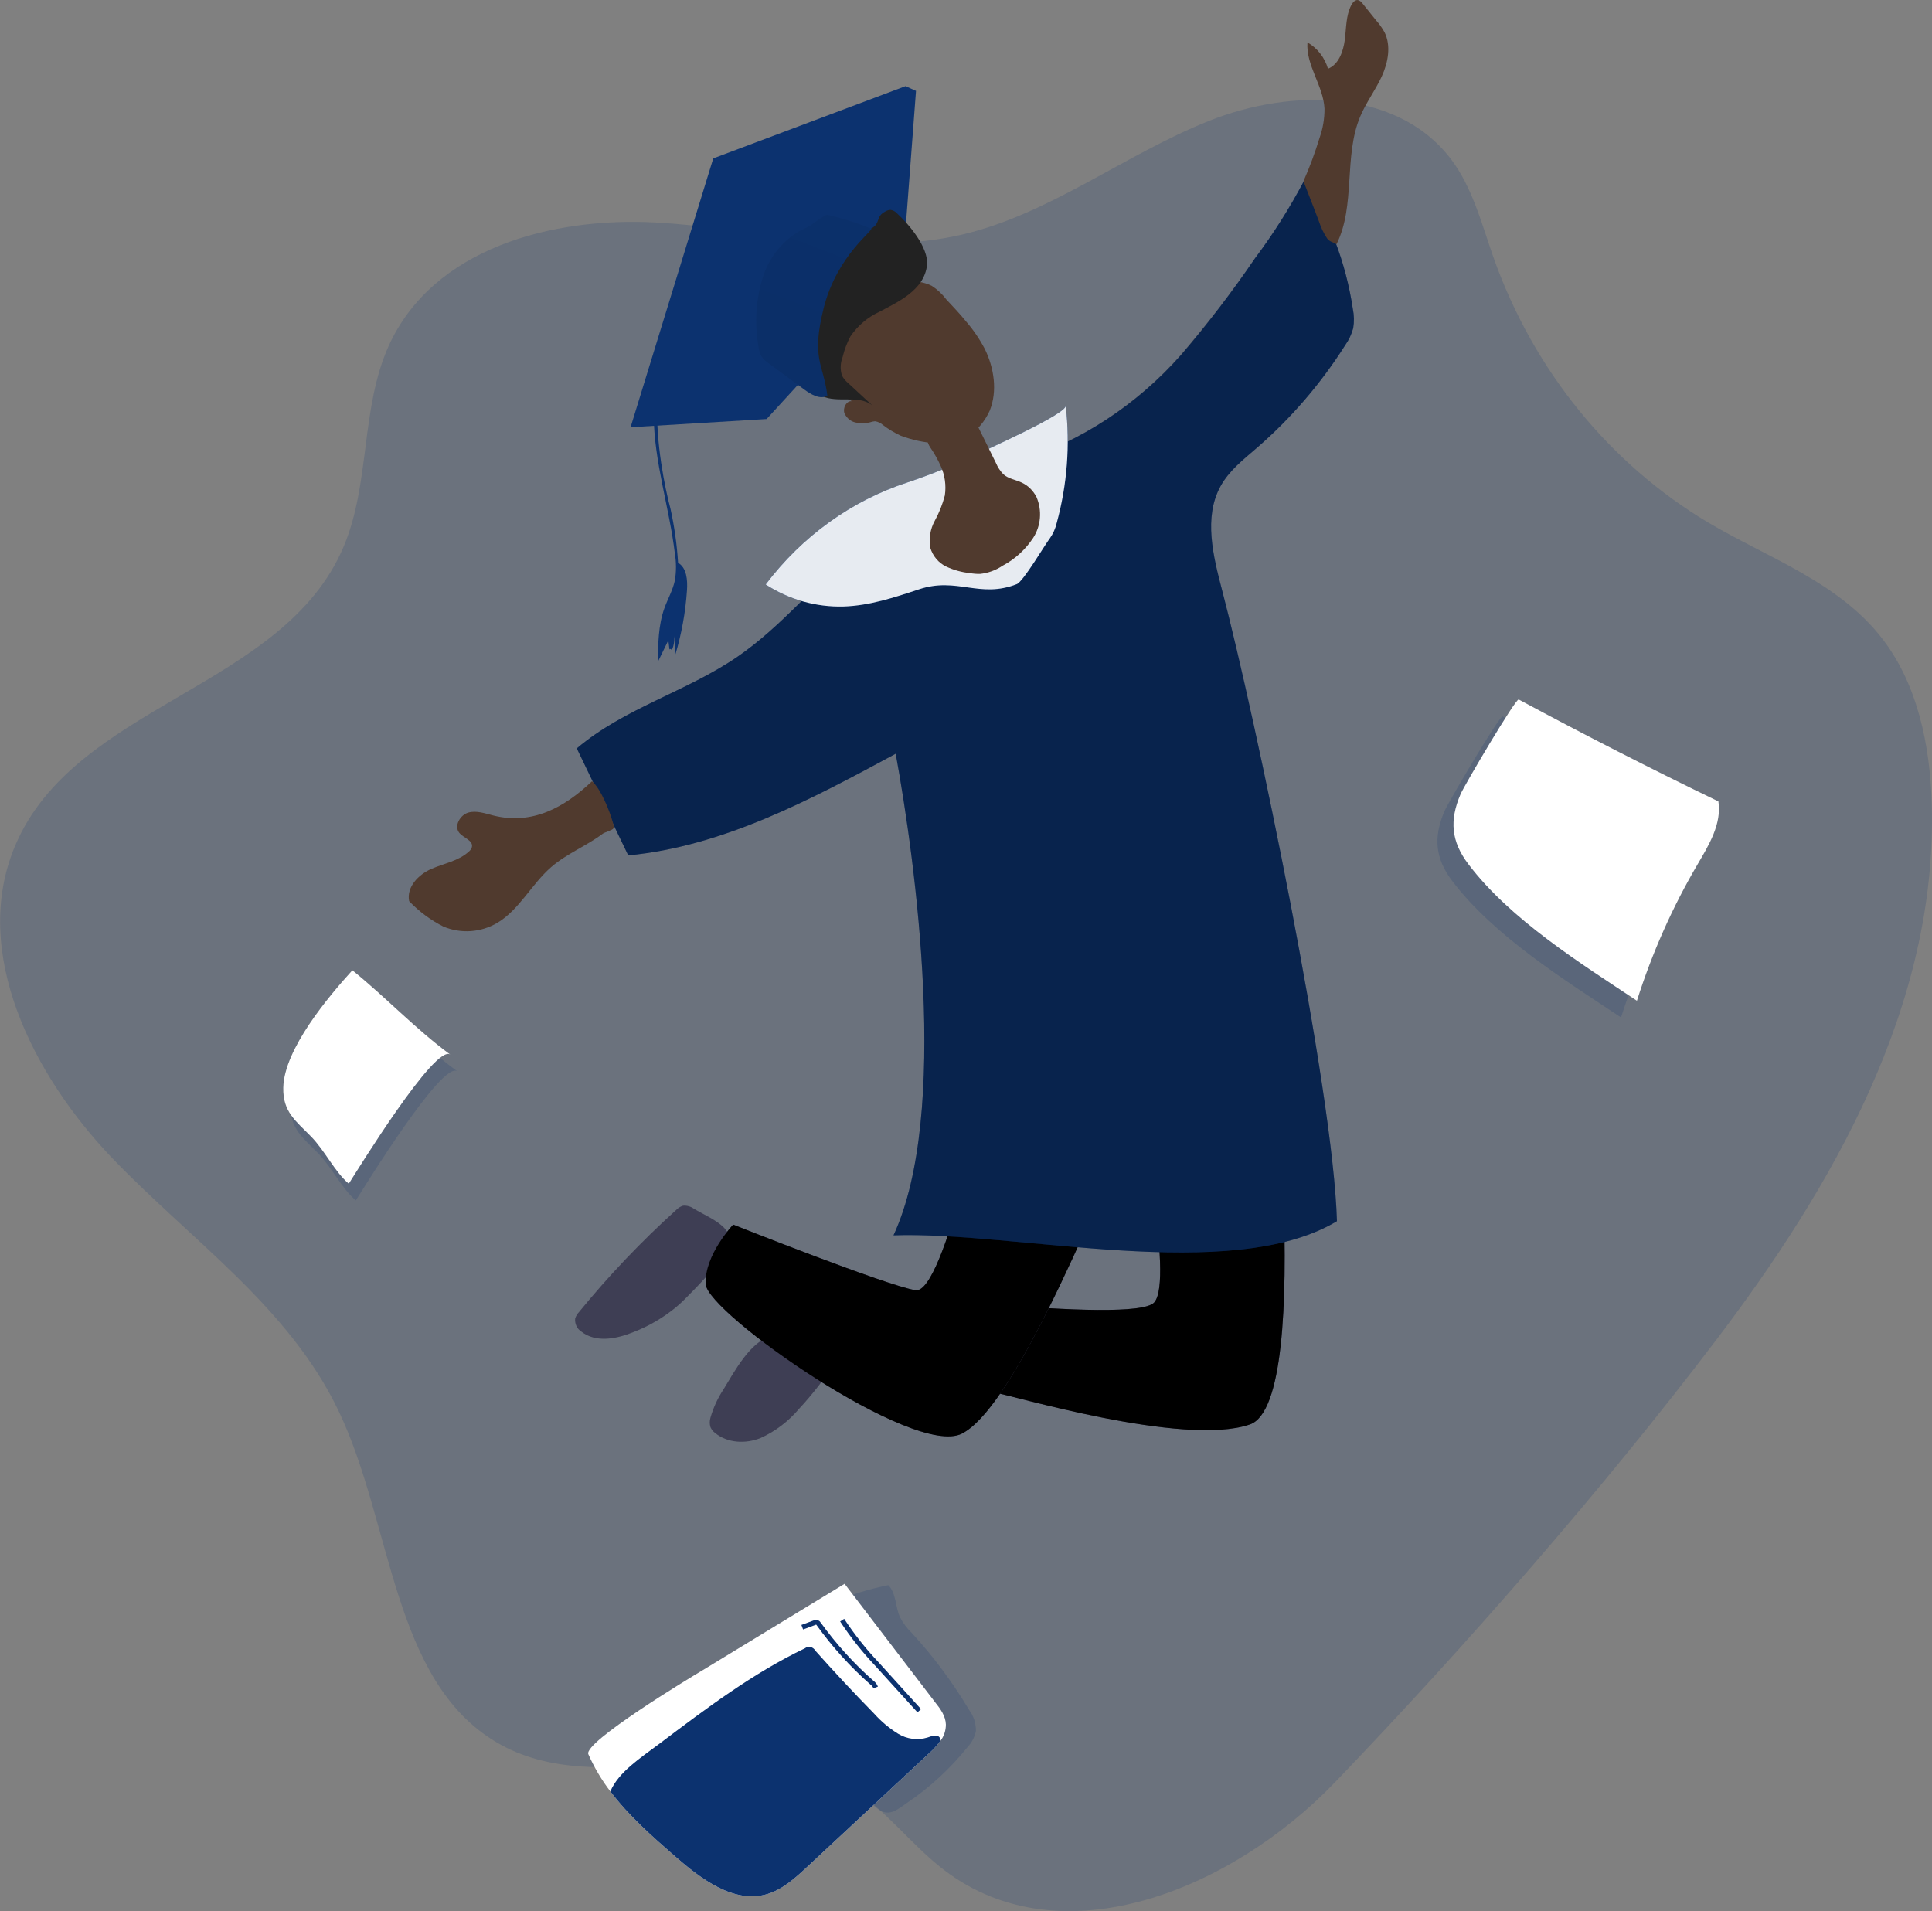 <svg width="469" height="464" viewBox="0 0 469 464" fill="none" xmlns="http://www.w3.org/2000/svg">
<rect x="0" y="0" width="469" height="464" fill="#808080" stroke="none"/>
<path opacity="0.18" d="M468.94 195.137C468.523 180.918 465.505 166.221 457.012 155.157C446.395 141.327 429.313 135.519 414.605 126.819C390.768 112.58 372.41 89.998 362.715 62.988C359.924 55.105 357.813 46.757 353.172 39.943C340.385 21.386 313.688 21.26 293.338 29.407C272.988 37.554 254.892 51.912 233.695 56.916C209.289 62.661 184.024 55.357 159.057 54.011C134.09 52.666 105.056 60.21 94.32 84.06C87.544 99.147 89.883 117.414 83.429 132.69C68.876 167.214 18.191 170.873 3.662 205.359C-7.253 231.233 8.135 261.206 27.221 281.133C46.307 301.061 70.164 317.279 82.201 342.55C95.322 369.995 95.143 408.002 120.587 423.014C146.031 438.025 180.946 418.387 206.235 433.813C214.883 439.094 221.122 447.844 229.221 454.017C257.731 475.743 298.98 458.795 324.019 432.745C355.534 399.943 389.114 361.547 416.657 325.25C444.665 288.337 470.396 244.132 468.94 195.137Z" fill="#0C326F"/>
<path opacity="0.18" d="M234.9 424.12C235.904 423.062 236.599 421.722 236.904 420.26C236.939 418.416 236.366 416.616 235.281 415.169C231.276 408.436 226.61 402.165 221.361 396.461C220.192 395.341 219.208 394.023 218.45 392.563C217.329 390.049 217.567 386.755 215.635 384.831C206.295 386.742 196.68 390.3 190.585 398.045C189.429 399.366 188.64 400.997 188.306 402.759C188.008 405.136 189.082 407.449 190.155 409.574C191.952 413.153 193.809 416.707 195.726 420.235C197.15 423.169 198.975 425.867 201.141 428.244C202.739 429.719 204.416 431.096 206.163 432.368C208.68 434.392 210.756 437.598 213.392 439.358C216.028 441.118 218.056 439.144 220.323 437.598C225.787 433.889 230.699 429.347 234.9 424.12Z" fill="#0C326F"/>
<path d="M222.363 22.065L219.822 20.908L173.145 38.447L153.128 103.547L155.061 103.597L222.363 22.065Z" fill="#0C326F"/>
<path d="M168.505 293.492C167.719 292.9 166.759 292.623 165.797 292.712C165.155 292.911 164.572 293.279 164.103 293.781C155.657 301.404 147.774 309.692 140.52 318.574C140.117 318.999 139.811 319.515 139.625 320.083C139.557 320.703 139.659 321.332 139.919 321.893C140.179 322.455 140.586 322.926 141.092 323.251C144.671 326.092 149.753 325.049 153.916 323.339C157.516 321.934 160.894 319.963 163.936 317.493C165.487 316.236 166.906 314.727 168.326 313.268C171.367 310.138 174.612 306.781 176.199 302.519C177.01 300.331 177.236 299.527 175.709 298.005C173.849 296.132 170.759 294.825 168.505 293.492Z" fill="#3E3E54"/>
<path d="M175.59 337.37C174.214 339.453 173.159 341.753 172.465 344.184C172.24 344.929 172.24 345.728 172.465 346.472C172.71 347.023 173.083 347.499 173.55 347.855C176.592 350.37 180.982 350.571 184.632 349.113C188.216 347.491 191.417 345.057 194.008 341.984C197.14 338.608 199.993 334.958 202.537 331.071C202.78 330.788 202.966 330.456 203.085 330.095C203.204 329.735 203.253 329.353 203.229 328.972C203.098 328.479 202.827 328.041 202.454 327.714C198.875 324.119 191.885 323.276 187.233 324.37C182.127 325.64 178.262 333.032 175.59 337.37Z" fill="#3E3E54"/>
<path d="M307.617 238.789C307.617 238.789 319.546 340.262 303.406 345.819C287.266 351.376 244.717 338.414 241.21 338.049C237.703 337.684 202.871 331.373 202.871 331.373L205.328 312.854C205.328 312.854 275.254 321.742 280.181 316.198C285.107 310.653 275.958 268.045 275.958 268.045L277.008 245.83L307.617 238.789Z" fill="#3E3E54"/>
<path d="M307.617 238.789C307.617 238.789 319.546 340.262 303.406 345.819C287.266 351.376 244.717 338.414 241.21 338.049C237.703 337.684 202.871 331.373 202.871 331.373L205.328 312.854C205.328 312.854 275.254 321.742 280.181 316.198C285.107 310.653 275.958 268.045 275.958 268.045L277.008 245.83L307.617 238.789Z" fill="black"/>
<path d="M240.148 261.005C240.148 261.005 229.257 314.337 222.255 313.231C215.253 312.124 177.976 297.301 177.976 297.301C177.976 297.301 170.95 304.707 171.308 311.747C171.666 318.788 221.909 353.966 233.504 348.044C245.099 342.122 262.646 302.167 279.215 261.382L284.141 250.821L240.148 261.005Z" fill="#3E3E54"/>
<path d="M240.148 261.005C240.148 261.005 229.257 314.337 222.255 313.231C215.253 312.124 177.976 297.301 177.976 297.301C177.976 297.301 170.95 304.707 171.308 311.747C171.666 318.788 221.909 353.966 233.504 348.044C245.099 342.122 262.646 302.167 279.215 261.382L284.141 250.821L240.148 261.005Z" fill="black"/>
<path d="M175.578 39.729L155.061 103.597L186.099 101.724L219.058 65.754L222.363 22.065L175.578 39.729Z" fill="#0C326F"/>
<path d="M175.578 39.729L155.061 103.597L186.099 101.724L219.058 65.754L222.363 22.065L175.578 39.729Z" fill="url(#paint0_linear)"/>
<path d="M304.659 62.699C309.113 56.764 313.102 50.457 316.587 43.84C322.698 53.162 326.739 63.815 328.409 75.007C328.722 76.546 328.751 78.134 328.492 79.684C328.09 81.167 327.435 82.56 326.56 83.796C320.588 93.205 313.328 101.632 305.016 108.802C301.808 111.581 298.36 114.259 296.285 118.043C292.145 125.587 294.495 135.003 296.69 143.377C304.706 173.928 323.685 264.739 324.544 296.472C298.825 311.911 246.482 298.848 216.899 299.904C230.605 270.346 222.231 209.194 217.436 182.98C196.835 194.119 175.578 205.459 152.508 207.66L140.019 181.685C151.566 171.878 166.632 167.943 179.061 159.406C189.69 152.102 198.016 141.692 207.833 133.205C219.571 123.072 232.943 116.698 247.317 111.958C262.368 107.195 275.952 98.31 286.682 86.21C293.088 78.734 299.09 70.885 304.659 62.699Z" fill="#0C326F"/>
<path d="M328.504 79.634C328.107 81.119 327.452 82.513 326.572 83.745C320.601 93.171 313.341 101.614 305.028 108.802C301.82 111.568 298.36 114.259 296.285 118.043C292.145 125.587 294.495 135.003 296.69 143.377C304.706 173.928 323.685 264.739 324.544 296.472C310.229 305.046 287.768 304.832 265.509 303.123C247.699 301.765 230.057 299.439 216.899 299.904C230.593 270.346 222.231 209.206 217.436 182.98C196.823 194.119 175.578 205.46 152.508 207.66L140.019 181.685C151.566 171.878 166.632 167.943 179.061 159.407C189.69 152.102 198.016 141.679 207.821 133.218C219.571 123.072 232.955 116.698 247.317 111.958C262.347 107.181 275.906 98.287 286.61 86.184C293.044 78.722 299.069 70.881 304.659 62.699C309.111 56.762 313.1 50.455 316.587 43.84C322.699 53.157 326.74 63.806 328.409 74.995C328.721 76.521 328.754 78.096 328.504 79.634Z" fill="url(#paint1_linear)"/>
<path d="M259.115 107.13L262.801 105.332C262.801 105.332 261.262 122.934 260.188 124.983C259.115 127.032 248.021 141.239 248.021 141.239C242.52 143.006 236.907 144.363 231.226 145.3C222.756 146.557 207.965 151.31 202.263 151.473C197.271 151.784 192.297 152.371 187.364 153.233C187.364 153.233 198.458 140.573 199.841 139.756C201.225 138.938 259.115 107.13 259.115 107.13Z" fill="url(#paint2_linear)"/>
<path d="M185.873 141.893C191.547 145.566 198.111 147.422 204.768 147.236C211.042 147.048 217.114 145.049 223.102 143.062C232.287 140.007 237.822 145.35 246.828 141.805C248.427 141.164 253.747 132.074 254.844 130.704C255.641 129.579 256.213 128.296 256.526 126.932C259.055 117.702 259.798 108.031 258.709 98.493C258.936 100.467 239.623 109.066 237.381 110.173C231.837 112.844 226.145 115.157 220.335 117.1C206.744 121.525 194.734 130.165 185.873 141.893Z" fill="#0C326F"/>
<path d="M185.873 141.893C191.547 145.566 198.111 147.422 204.768 147.236C211.042 147.048 217.114 145.049 223.102 143.062C232.287 140.007 237.822 145.35 246.828 141.805C248.427 141.164 253.747 132.074 254.844 130.704C255.641 129.579 256.213 128.296 256.526 126.932C259.055 117.702 259.798 108.031 258.709 98.493C258.936 100.467 239.623 109.066 237.381 110.173C231.837 112.844 226.145 115.157 220.335 117.1C206.744 121.525 194.734 130.165 185.873 141.893Z" fill="#E7EBF1"/>
<path d="M228.351 113.102C229.37 115.327 229.723 117.826 229.365 120.268C228.798 122.442 227.968 124.529 226.895 126.479C225.823 128.45 225.447 130.757 225.834 132.992C226.14 133.991 226.641 134.912 227.304 135.696C227.968 136.48 228.779 137.109 229.687 137.543C231.506 138.392 233.444 138.927 235.424 139.127C236.244 139.275 237.074 139.343 237.906 139.328C239.867 139.125 241.756 138.436 243.417 137.317C246.371 135.758 248.909 133.446 250.801 130.59C251.73 129.153 252.294 127.489 252.438 125.756C252.582 124.024 252.301 122.281 251.624 120.696C250.838 119.131 249.578 117.887 248.045 117.163C246.554 116.446 244.8 116.245 243.56 115.126C242.816 114.359 242.217 113.45 241.794 112.448L237.822 104.389C237.593 103.832 237.246 103.338 236.808 102.943C236.337 102.616 235.786 102.437 235.222 102.428C232.061 102.164 229.126 103.811 226.585 105.584C224.999 106.678 224.808 107.067 225.893 108.727C226.84 110.102 227.662 111.566 228.351 113.102Z" fill="#503A2E"/>
<path d="M239.039 84.663C241.317 89.277 242.2 94.96 240.232 99.75C239.076 102.265 237.295 104.402 235.079 105.936C234.065 106.719 232.92 107.291 231.703 107.62C230.214 107.884 228.694 107.884 227.206 107.62C224.295 107.431 221.424 106.813 218.677 105.785C217.144 105.082 215.688 104.205 214.335 103.17C213.79 102.68 213.123 102.366 212.414 102.265C212.008 102.291 211.606 102.376 211.221 102.516C210.185 102.804 209.101 102.842 208.048 102.629C207.396 102.551 206.773 102.298 206.238 101.896C205.704 101.493 205.276 100.954 204.994 100.328C204.541 99.071 205.46 97.261 206.76 97.386C203.945 95.827 202.299 92.684 200.796 89.73C200.281 88.833 199.914 87.851 199.71 86.826C199.603 85.287 199.874 83.746 200.497 82.35C201.125 80.471 201.962 78.677 202.99 77.006C205.376 73.448 209.158 71.223 213.046 69.777C217.15 68.269 222.088 67.401 226.168 69.375C227.538 70.259 228.75 71.391 229.746 72.719C231.381 74.454 233.015 76.189 234.518 78.037C236.264 80.054 237.781 82.277 239.039 84.663Z" fill="url(#paint3_linear)"/>
<path d="M213.416 75.724C210.634 77.007 208.229 79.052 206.45 81.646C205.609 83.226 204.971 84.917 204.553 86.675C203.98 88.109 203.925 89.714 204.398 91.188C204.793 91.911 205.32 92.543 205.949 93.049L211.985 98.631C209.146 96.004 204.732 97.487 201.046 96.657C199.595 96.284 198.239 95.58 197.074 94.593C195.909 93.607 194.964 92.363 194.306 90.949C192.988 88.086 192.646 84.831 193.34 81.734C193.541 80.967 193.685 80.185 193.769 79.395C193.853 78.138 193.459 76.793 193.447 75.473C193.447 72.392 195.559 69.79 197.742 67.74C199.925 65.691 202.406 63.742 203.551 60.901C203.908 59.611 204.417 58.374 205.066 57.217C205.77 56.274 210.446 56.036 211.46 55.482C213.845 54.225 212.486 52.641 214.824 51.384C215.229 51.116 215.694 50.964 216.172 50.944C216.784 51.026 217.35 51.334 217.77 51.811C220.549 54.326 225.488 60.109 225.035 64.384C224.343 70.481 217.877 73.348 213.416 75.724Z" fill="#222222"/>
<path d="M200.843 96.079C199.006 97.047 196.883 95.765 195.201 94.532L186.672 88.246C185.94 87.779 185.304 87.164 184.799 86.436C184.434 85.704 184.203 84.907 184.119 84.085C183.114 78.428 183.496 72.595 185.229 67.137C186.113 64.422 187.542 61.941 189.42 59.862C191.297 57.784 193.579 56.157 196.108 55.093C196.859 54.816 200.127 52.038 200.879 52.138C201.63 52.239 206.116 54.489 211.424 55.47C212.498 55.671 203.289 61.756 199.996 74.605C196.811 87.178 199.889 88.209 200.843 96.079Z" fill="#0C326F"/>
<path d="M200.843 96.079C199.006 97.047 196.883 95.765 195.201 94.532L186.672 88.246C185.94 87.779 185.304 87.164 184.799 86.436C184.434 85.704 184.203 84.907 184.119 84.085C183.114 78.428 183.496 72.595 185.229 67.137C186.113 64.422 187.542 61.941 189.42 59.862C191.297 57.784 193.579 56.157 196.108 55.093C196.859 54.816 200.127 52.038 200.879 52.138C204.469 52.966 207.994 54.08 211.424 55.47C212.438 55.885 203.289 61.756 199.996 74.605C196.811 87.178 199.889 88.209 200.843 96.079Z" fill="url(#paint4_linear)"/>
<path d="M160.262 87.542C159.737 91.968 158.651 96.343 158.687 100.768C158.771 112.172 162.493 123.173 163.84 134.488C164.181 136.589 164.181 138.736 163.84 140.837C163.351 143.238 162.099 145.376 161.276 147.676C159.809 151.788 159.749 156.289 159.701 160.676L162.242 155.446L162.516 157.709C162.6 157.307 163.316 157.797 162.994 158.036C163.536 156.928 163.775 155.683 163.685 154.44C163.956 156.016 164.012 157.625 163.852 159.218C165.421 154.071 166.398 148.744 166.763 143.351C166.942 140.837 166.703 137.82 164.604 136.638C164.333 132.221 163.718 127.835 162.767 123.525C161.455 118.735 159.069 106.967 159.606 97.789C159.907 92.396 160.787 87.056 162.23 81.872C162.23 81.872 160.93 81.922 160.262 87.542Z" fill="#0C326F"/>
<path d="M119.752 197.979C117.76 197.476 115.696 196.722 113.716 197.262C111.736 197.803 110.138 200.506 111.485 202.178C112.511 203.435 114.957 204.039 114.551 205.673C114.409 206.098 114.151 206.469 113.812 206.742C111.295 209.03 107.847 209.583 104.722 210.941C101.597 212.299 98.638 215.341 99.318 218.774C101.754 221.313 104.576 223.404 107.668 224.959C109.766 225.829 112.02 226.2 114.27 226.046C116.52 225.892 118.709 225.216 120.682 224.067C126.05 220.886 129.033 214.637 133.804 210.501C137.597 207.207 142.369 205.384 146.365 202.367C146.723 202.09 148.751 201.512 148.918 201.109C148.999 200.689 148.966 200.253 148.822 199.852C148.071 197.023 145.828 191.416 143.705 189.668C136.977 196.068 129.176 200.33 119.752 197.979Z" fill="url(#paint5_linear)"/>
<path d="M324.448 59.279C329.136 49.888 326.13 37.906 330.21 28.25C331.641 24.843 333.884 21.901 335.423 18.557C336.961 15.213 337.737 11.127 336.103 7.833C335.535 6.804 334.858 5.847 334.087 4.979L330.83 0.93C330.554 0.479 330.129 0.152 329.637 0.013C328.933 -0.075 328.361 0.603 328.015 1.27C326.715 3.784 326.822 6.827 326.452 9.681C326.082 12.535 324.937 15.678 322.373 16.684C321.569 13.948 319.778 11.655 317.386 10.297C316.993 15.879 321.239 20.782 321.526 26.364C321.546 28.781 321.141 31.181 320.333 33.443C319.239 37.042 317.933 40.565 316.42 43.991C317.613 47.147 319.009 50.579 320.178 53.735C320.648 55.206 321.315 56.598 322.158 57.871C322.802 58.739 323.542 58.739 324.448 59.279Z" fill="url(#paint6_linear)"/>
<path opacity="0.18" d="M393.515 247.012C397.189 235.404 402.133 224.286 408.247 213.883C411.003 209.194 414.128 204.064 413.293 198.62C396.975 190.708 380.803 182.477 364.779 173.928C364.087 173.551 351.562 194.785 350.644 196.935C347.924 203.31 348.389 208.414 352.54 213.883C362.715 227.298 379.845 237.922 393.515 247.012Z" fill="#0C326F"/>
<path d="M397.368 242.951C401.047 231.345 405.991 220.227 412.1 209.822C414.856 205.133 417.981 200.003 417.146 194.559C400.82 186.672 384.664 178.424 368.68 169.816C367.988 169.439 355.463 190.674 354.544 192.824C351.825 199.198 352.29 204.303 356.441 209.772C366.616 223.237 383.698 233.861 397.368 242.951Z" fill="white"/>
<path opacity="0.18" d="M111.02 260.087C107.358 257.384 88.356 288.337 86.376 291.43C82.94 288.526 80.602 283.434 77.214 279.977C73.54 276.205 70.344 274.017 70.475 268.108C70.665 258.742 81.544 245.88 87.246 239.619C95.322 246.144 102.551 253.876 111.02 260.087Z" fill="#0C326F"/>
<path d="M109.314 256.026C105.652 253.335 86.65 284.276 84.67 287.369C81.234 284.465 78.896 279.373 75.509 275.916C71.835 272.144 68.638 269.969 68.769 264.06C68.96 254.681 79.839 241.832 85.541 235.558C93.628 242.083 100.857 249.815 109.314 256.026Z" fill="white"/>
<path d="M229.615 418.651C229.624 420.095 229.16 421.498 228.303 422.624C227.471 423.753 226.527 424.785 225.488 425.704L195.952 453.225C193.054 455.928 189.988 458.707 186.29 459.826C178.215 462.252 170.222 456.23 163.757 450.573C158.234 445.757 152.592 440.779 148.166 434.907C146.045 432.137 144.25 429.106 142.822 425.88C141.558 422.989 167.646 407.21 170.115 405.764L205.03 384.504L227.027 413.295C228.267 414.842 229.544 416.577 229.615 418.651Z" fill="white"/>
<path d="M228.303 422.624C227.471 423.753 226.527 424.785 225.488 425.704L195.952 453.225C193.054 455.928 189.988 458.707 186.29 459.826C178.214 462.252 170.222 456.23 163.757 450.573C158.234 445.757 152.592 440.779 148.166 434.907C150.134 430.23 155.395 426.836 160.095 423.315C171.379 414.804 182.759 406.217 195.38 400.17C195.576 400.018 195.801 399.912 196.039 399.858C196.276 399.804 196.522 399.803 196.761 399.855C196.999 399.907 197.224 400.011 197.422 400.161C197.62 400.31 197.786 400.502 197.909 400.723C202.561 405.953 207.332 411.061 212.223 416.049C213.927 417.943 215.874 419.577 218.009 420.902C219.081 421.555 220.268 421.974 221.498 422.132C222.728 422.289 223.976 422.183 225.166 421.819C226.227 421.442 227.683 420.939 228.196 421.983C228.288 422.182 228.325 422.404 228.303 422.624Z" fill="#0C326F"/>
<path d="M228.303 422.624C227.471 423.753 226.527 424.785 225.488 425.704L195.952 453.225C193.054 455.928 189.988 458.707 186.29 459.826C178.214 462.252 170.222 456.23 163.757 450.573C158.234 445.757 152.592 440.779 148.166 434.907C150.134 430.23 155.395 426.836 160.095 423.315C171.379 414.804 182.759 406.217 195.38 400.17C195.576 400.018 195.801 399.912 196.039 399.858C196.276 399.804 196.522 399.803 196.761 399.855C196.999 399.907 197.224 400.011 197.422 400.161C197.62 400.31 197.786 400.502 197.909 400.723C202.561 405.953 207.332 411.061 212.223 416.049C213.927 417.943 215.874 419.577 218.009 420.902C219.081 421.555 220.268 421.974 221.498 422.132C222.728 422.289 223.976 422.183 225.166 421.819C226.227 421.442 227.683 420.939 228.196 421.983C228.288 422.182 228.325 422.404 228.303 422.624Z" fill="url(#paint7_linear)"/>
<path d="M194.748 395.04L197.742 393.934C197.919 393.842 198.119 393.812 198.314 393.846C198.491 393.933 198.64 394.073 198.744 394.248C202.531 399.502 206.868 404.289 211.674 408.518C212.077 408.799 212.389 409.202 212.569 409.674" stroke="#0C326F" stroke-width="1.17" stroke-miterlimit="10"/>
<path d="M204.434 393.33C206.946 397.147 209.776 400.719 212.891 404.004L223.15 415.319" stroke="#0C326F" stroke-width="1.17" stroke-miterlimit="10"/>
<path d="M265.509 303.122C247.699 301.765 230.057 299.439 216.899 299.904C230.593 270.346 222.231 209.206 217.436 182.98L224.915 176.631C224.915 176.631 234.005 233.295 236.152 244.987C238.299 256.68 244.788 289.481 254.045 294.674C261.739 298.974 264.733 302.167 265.509 303.122Z" fill="url(#paint8_linear)"/>
<defs>
<linearGradient id="paint0_linear" x1="9822.93" y1="2147.62" x2="13627.7" y2="7306.98" gradientUnits="userSpaceOnUse">
<stop stop-opacity="0"/>
<stop offset="0.99"/>
</linearGradient>
<linearGradient id="paint1_linear" x1="52590.7" y1="22954.1" x2="-1643.64" y2="73718.8" gradientUnits="userSpaceOnUse">
<stop stop-opacity="0"/>
<stop offset="0.99"/>
</linearGradient>
<linearGradient id="paint2_linear" x1="14233.7" y1="4681.33" x2="15770.5" y2="8696.91" gradientUnits="userSpaceOnUse">
<stop stop-opacity="0"/>
<stop offset="0.99"/>
</linearGradient>
<linearGradient id="paint3_linear" x1="7290.22" y1="2905.66" x2="8743.63" y2="2905.66" gradientUnits="userSpaceOnUse">
<stop stop-color="#503A2E"/>
<stop offset="0.42" stop-color="#EAD4D1"/>
<stop offset="1" stop-color="#F0E9CB"/>
</linearGradient>
<linearGradient id="paint4_linear" x1="4982.33" y1="1803.55" x2="4323.63" y2="3517.25" gradientUnits="userSpaceOnUse">
<stop stop-opacity="0"/>
<stop offset="0.99"/>
</linearGradient>
<linearGradient id="paint5_linear" x1="4382.44" y1="6270.03" x2="6459.14" y2="6270.03" gradientUnits="userSpaceOnUse">
<stop stop-color="#503A2E"/>
<stop offset="0.42" stop-color="#EAD4D1"/>
<stop offset="1" stop-color="#F0E9CB"/>
</linearGradient>
<linearGradient id="paint6_linear" x1="5839.34" y1="1495.5" x2="6194.76" y2="1495.5" gradientUnits="userSpaceOnUse">
<stop stop-color="#503A2E"/>
<stop offset="0.42" stop-color="#EAD4D1"/>
<stop offset="1" stop-color="#F0E9CB"/>
</linearGradient>
<linearGradient id="paint7_linear" x1="12721.8" y1="20801.9" x2="13912.4" y2="23110.8" gradientUnits="userSpaceOnUse">
<stop stop-opacity="0"/>
<stop offset="0.99"/>
</linearGradient>
<linearGradient id="paint8_linear" x1="7556.43" y1="16563.6" x2="33719.9" y2="33249.9" gradientUnits="userSpaceOnUse">
<stop stop-opacity="0"/>
<stop offset="0.99"/>
</linearGradient>
</defs>
</svg>

